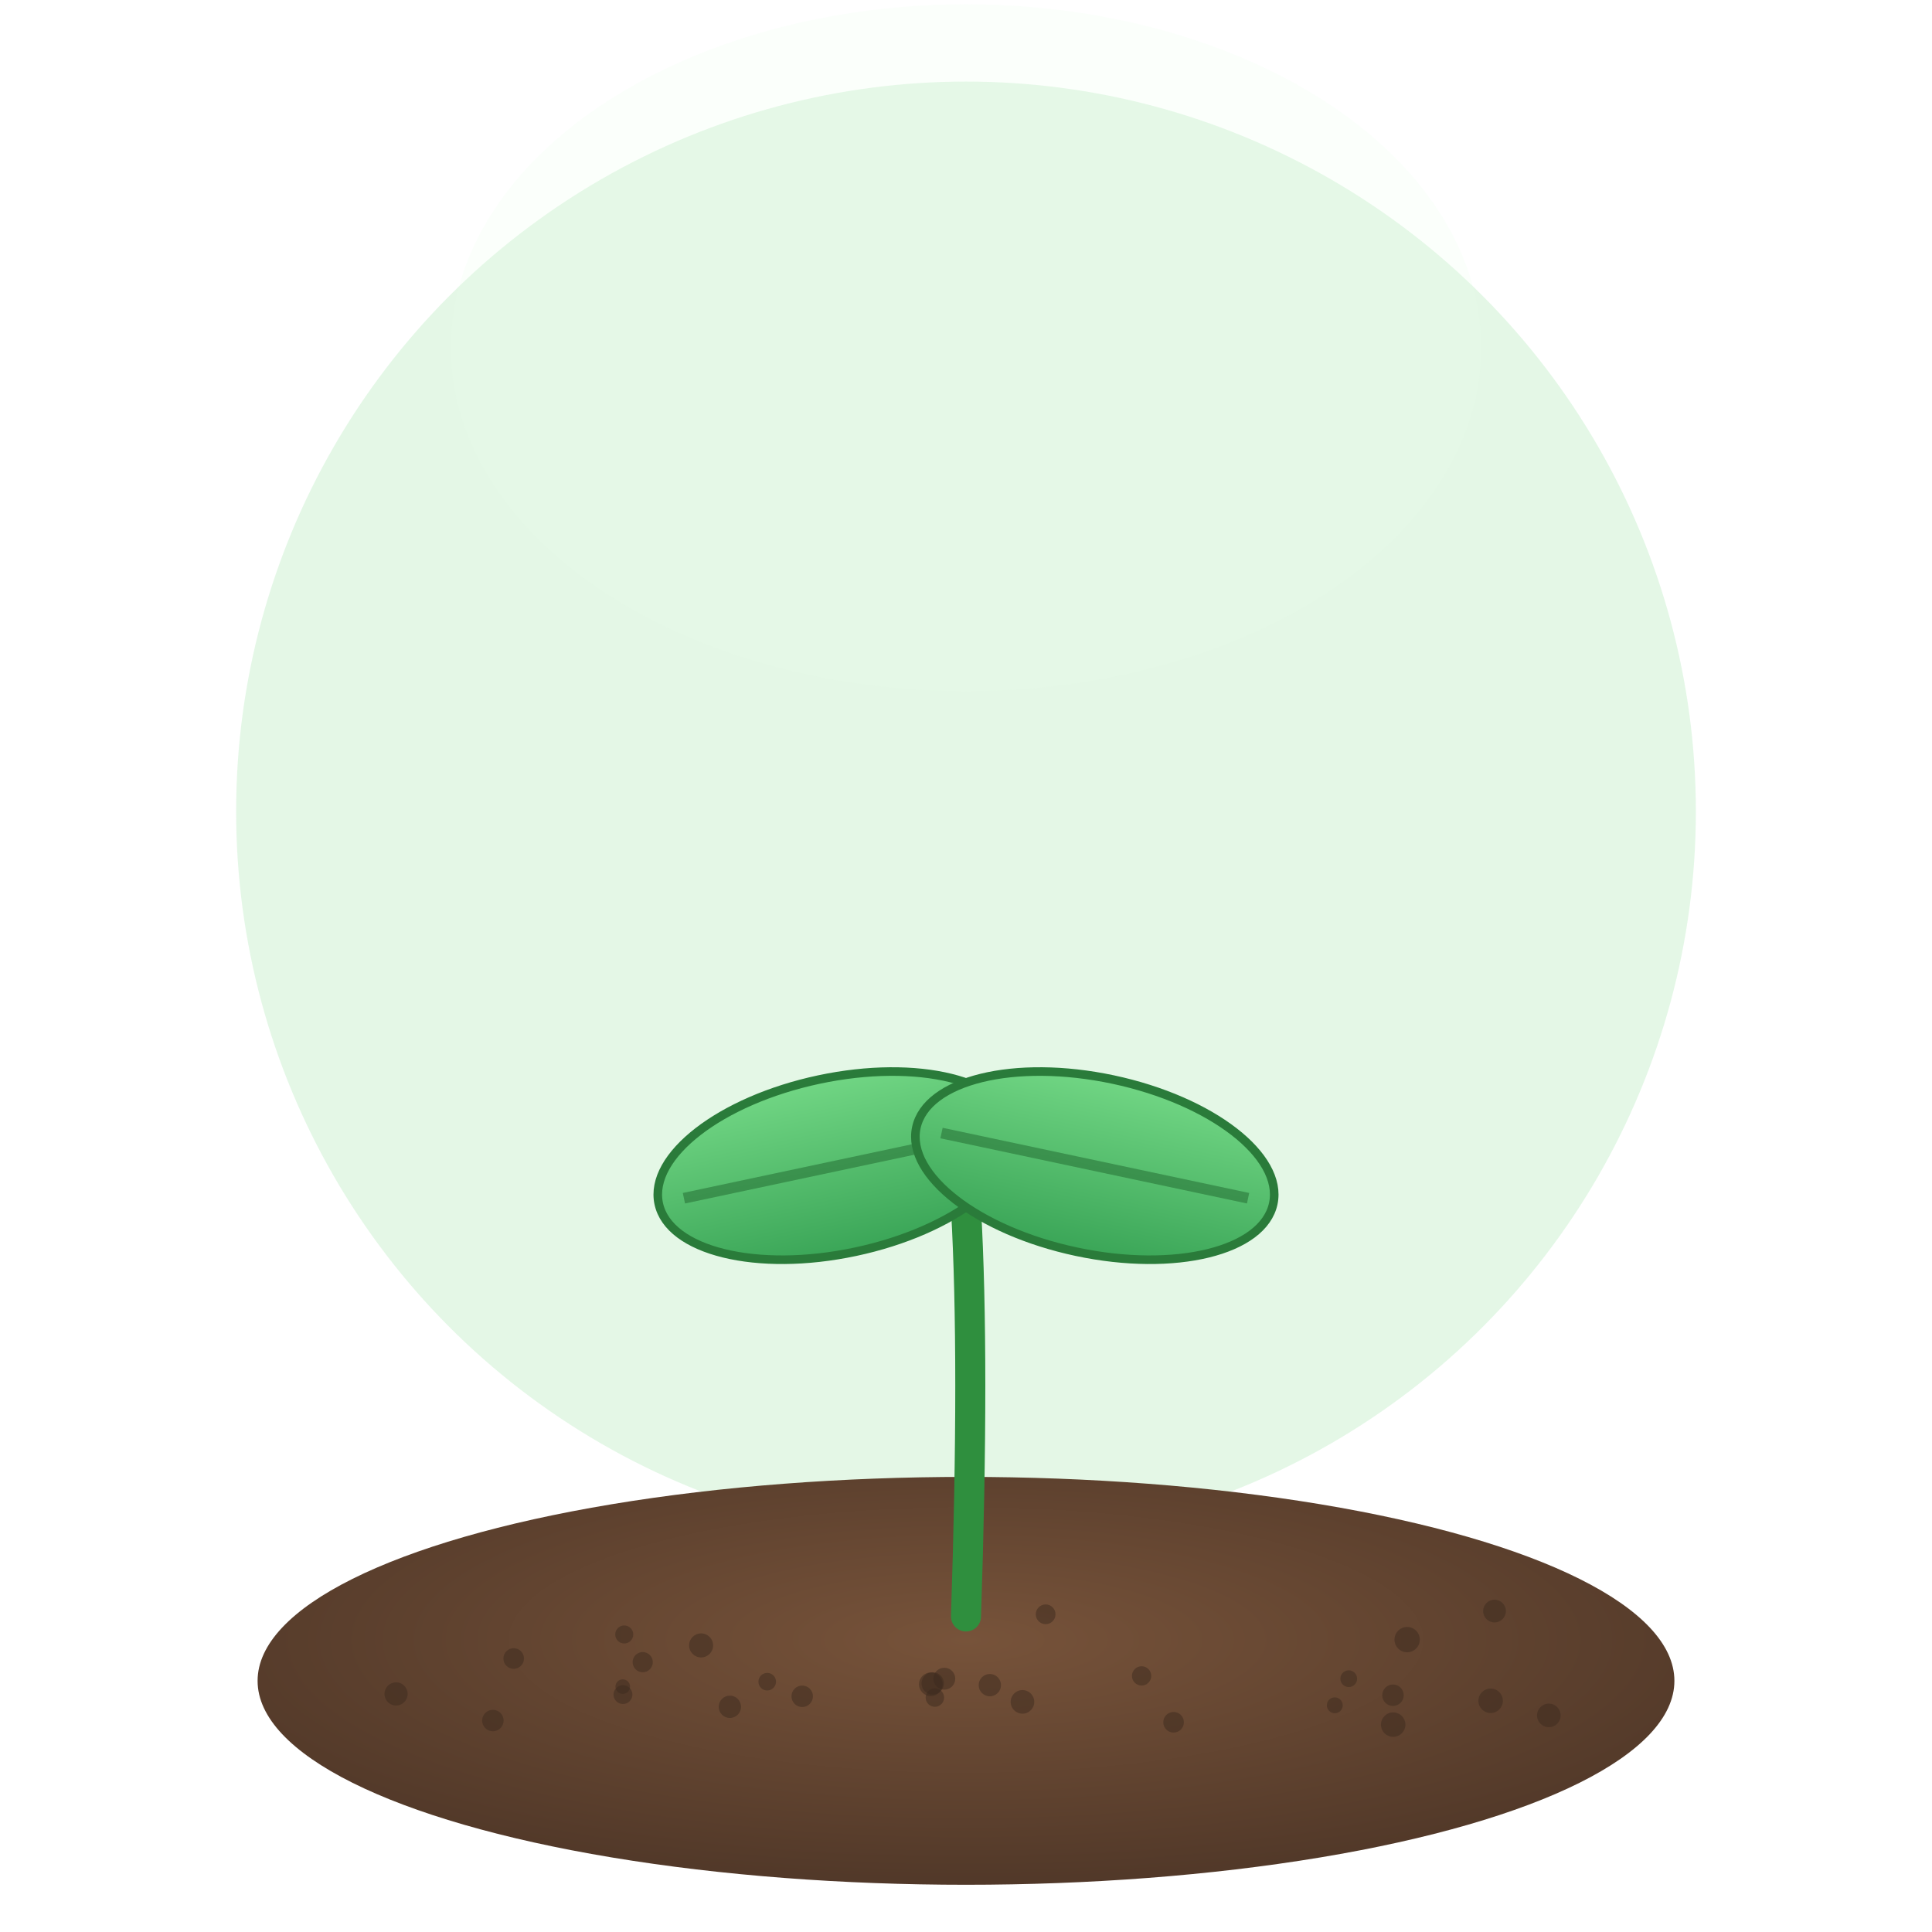 <svg xmlns="http://www.w3.org/2000/svg" width="900" height="900" viewBox="0 0 900 900">
<defs>
  <radialGradient id="soilGrad" cx="50%" cy="40%" r="65%">    <stop offset="0%" stop-color="#77533a"/>    <stop offset="100%" stop-color="#4e3627"/>  </radialGradient>
  <linearGradient id="cotyledonGrad" x1="0%" y1="0%" x2="0%" y2="100%">    <stop offset="0%" stop-color="#71d684"/>    <stop offset="100%" stop-color="#3aa557"/>  </linearGradient>
  <linearGradient id="leafGradMain" x1="0%" y1="0%" x2="0%" y2="100%">    <stop offset="0%" stop-color="#4fb866"/>    <stop offset="100%" stop-color="#2d8f40"/>  </linearGradient>
  <linearGradient id="leafGradDark" x1="0%" y1="0%" x2="0%" y2="100%">    <stop offset="0%" stop-color="#3ea659"/>    <stop offset="100%" stop-color="#1f6d31"/>  </linearGradient>
  <radialGradient id="fruitGradR" cx="35%" cy="30%" r="70%">    <stop offset="0%" stop-color="#ff7266"/>    <stop offset="100%" stop-color="#b81f21"/>  </radialGradient>
  <radialGradient id="fruitGradG" cx="35%" cy="30%" r="70%">    <stop offset="0%" stop-color="#b5e27b"/>    <stop offset="100%" stop-color="#4f7f26"/>  </radialGradient>
  <radialGradient id="fruitGradO" cx="35%" cy="30%" r="70%">    <stop offset="0%" stop-color="#ffc27e"/>    <stop offset="100%" stop-color="#d26a1f"/>  </radialGradient>
  <filter id="softGlow" x="-50%" y="-50%" width="200%" height="200%">    <feGaussianBlur stdDeviation="55"/>  </filter>
  <filter id="leafShadow" x="-50%" y="-50%" width="200%" height="200%">    <feDropShadow dx="0" dy="2" stdDeviation="1.5" flood-color="#194c26" flood-opacity="0.25"/>  </filter>
</defs>
<g id="glow" opacity="0.28" filter="url(#softGlow)">  <circle cx="450" cy="378.0" r="340" fill="#9de3a7"/></g>
<g id="lighting" opacity="0.18" filter="url(#softGlow)">  <ellipse cx="450" cy="162.0" rx="240" ry="160" fill="#e7ffe9"/></g>
<g id="soil">
<ellipse cx="450" cy="783" rx="330" ry="95" fill="url(#soilGrad)"/>
<circle cx="184.5" cy="789.1" r="5.4" fill="#3d2a1f" opacity="0.5"/>
<circle cx="694.4" cy="792.3" r="5.7" fill="#3d2a1f" opacity="0.5"/>
<circle cx="721.5" cy="799.1" r="5.5" fill="#3d2a1f" opacity="0.5"/>
<circle cx="648.9" cy="789.7" r="5.0" fill="#3d2a1f" opacity="0.5"/>
<circle cx="461.1" cy="785.0" r="5.2" fill="#3d2a1f" opacity="0.5"/>
<circle cx="628.3" cy="782.0" r="3.9" fill="#3d2a1f" opacity="0.5"/>
<circle cx="439.9" cy="782.0" r="5.1" fill="#3d2a1f" opacity="0.5"/>
<circle cx="696.2" cy="750.5" r="5.3" fill="#3d2a1f" opacity="0.5"/>
<circle cx="229.6" cy="801.5" r="5.0" fill="#3d2a1f" opacity="0.5"/>
<circle cx="433.6" cy="784.6" r="5.5" fill="#3d2a1f" opacity="0.5"/>
<circle cx="326.6" cy="766.5" r="5.6" fill="#3d2a1f" opacity="0.5"/>
<circle cx="621.8" cy="794.4" r="3.7" fill="#3d2a1f" opacity="0.5"/>
<circle cx="290.8" cy="761.4" r="4.2" fill="#3d2a1f" opacity="0.5"/>
<circle cx="299.4" cy="774.3" r="4.7" fill="#3d2a1f" opacity="0.5"/>
<circle cx="357.4" cy="783.4" r="4.1" fill="#3d2a1f" opacity="0.5"/>
<circle cx="655.5" cy="763.8" r="5.9" fill="#3d2a1f" opacity="0.5"/>
<circle cx="290.1" cy="785.7" r="3.4" fill="#3d2a1f" opacity="0.5"/>
<circle cx="340.0" cy="795.1" r="5.2" fill="#3d2a1f" opacity="0.5"/>
<circle cx="487.1" cy="752.0" r="4.6" fill="#3d2a1f" opacity="0.5"/>
<circle cx="531.8" cy="780.7" r="4.5" fill="#3d2a1f" opacity="0.5"/>
<circle cx="435.5" cy="790.8" r="4.3" fill="#3d2a1f" opacity="0.5"/>
<circle cx="290.2" cy="789.4" r="4.4" fill="#3d2a1f" opacity="0.5"/>
<circle cx="649.0" cy="803.4" r="5.7" fill="#3d2a1f" opacity="0.5"/>
<circle cx="373.7" cy="790.2" r="5.0" fill="#3d2a1f" opacity="0.5"/>
<circle cx="434.5" cy="784.2" r="5.2" fill="#3d2a1f" opacity="0.5"/>
<circle cx="546.7" cy="802.3" r="4.8" fill="#3d2a1f" opacity="0.5"/>
<circle cx="476.3" cy="792.8" r="5.5" fill="#3d2a1f" opacity="0.5"/>
<circle cx="239.3" cy="772.6" r="4.8" fill="#3d2a1f" opacity="0.5"/>
</g>
<g id="trunk"><path d="M 450,753 Q 454,633 450,563" fill="none" stroke="#2f8f3e" stroke-width="14" stroke-linecap="round" stroke-linejoin="round"/></g>
<g id="stem">
<path id="stem-1" d="M450,603 Q 400.0,493 350,563" fill="none" stroke="#2f8f3e" stroke-width="10" stroke-linecap="round" stroke-linejoin="round" style="display:none"/>
<path id="stem-2" d="M450,623 Q 505.0,513 560,583" fill="none" stroke="#2f8f3e" stroke-width="10" stroke-linecap="round" stroke-linejoin="round" style="display:none"/>
</g>
<g id="leaves"><g id="leaf-1" transform="rotate(-12 390 543)" filter="url(#leafShadow)">  <ellipse cx="390" cy="543" rx="85.0" ry="41.0" fill="url(#cotyledonGrad)" stroke="#2a7b3a" stroke-width="4"/>  <line x1="317.0" y1="543.0" x2="463.0" y2="543.0" stroke="#256d33" stroke-width="5" opacity="0.55"/></g><g id="leaf-2" transform="rotate(12 510 543)" filter="url(#leafShadow)">  <ellipse cx="510" cy="543" rx="85.0" ry="41.0" fill="url(#cotyledonGrad)" stroke="#2a7b3a" stroke-width="4"/>  <line x1="437.0" y1="543.0" x2="583.0" y2="543.0" stroke="#256d33" stroke-width="5" opacity="0.55"/></g><g id="leaf-3" transform="rotate(-18 340 568)" filter="url(#leafShadow)" style="display:none">  <path d="M 265.0,568.0 Q 340.0,498.0 415.0,568.0 Q 340.0,638.0 265.0,568.0 Z" fill="url(#leafGradMain)" stroke="#206c30" stroke-width="4"/>  <line x1="275.0" y1="568.0" x2="405.0" y2="568.0" stroke="#1c5a28" stroke-width="5" opacity="0.6"/></g><g id="leaf-4" transform="rotate(18 565 573)" filter="url(#leafShadow)" style="display:none">  <path d="M 490.0,573.0 Q 565.0,503.0 640.0,573.0 Q 565.0,643.0 490.0,573.0 Z" fill="url(#leafGradMain)" stroke="#206c30" stroke-width="4"/>  <line x1="500.0" y1="573.0" x2="630.0" y2="573.0" stroke="#1c5a28" stroke-width="5" opacity="0.6"/></g></g>
<g id="flowers"></g>
<g id="fruits"></g>
</svg>